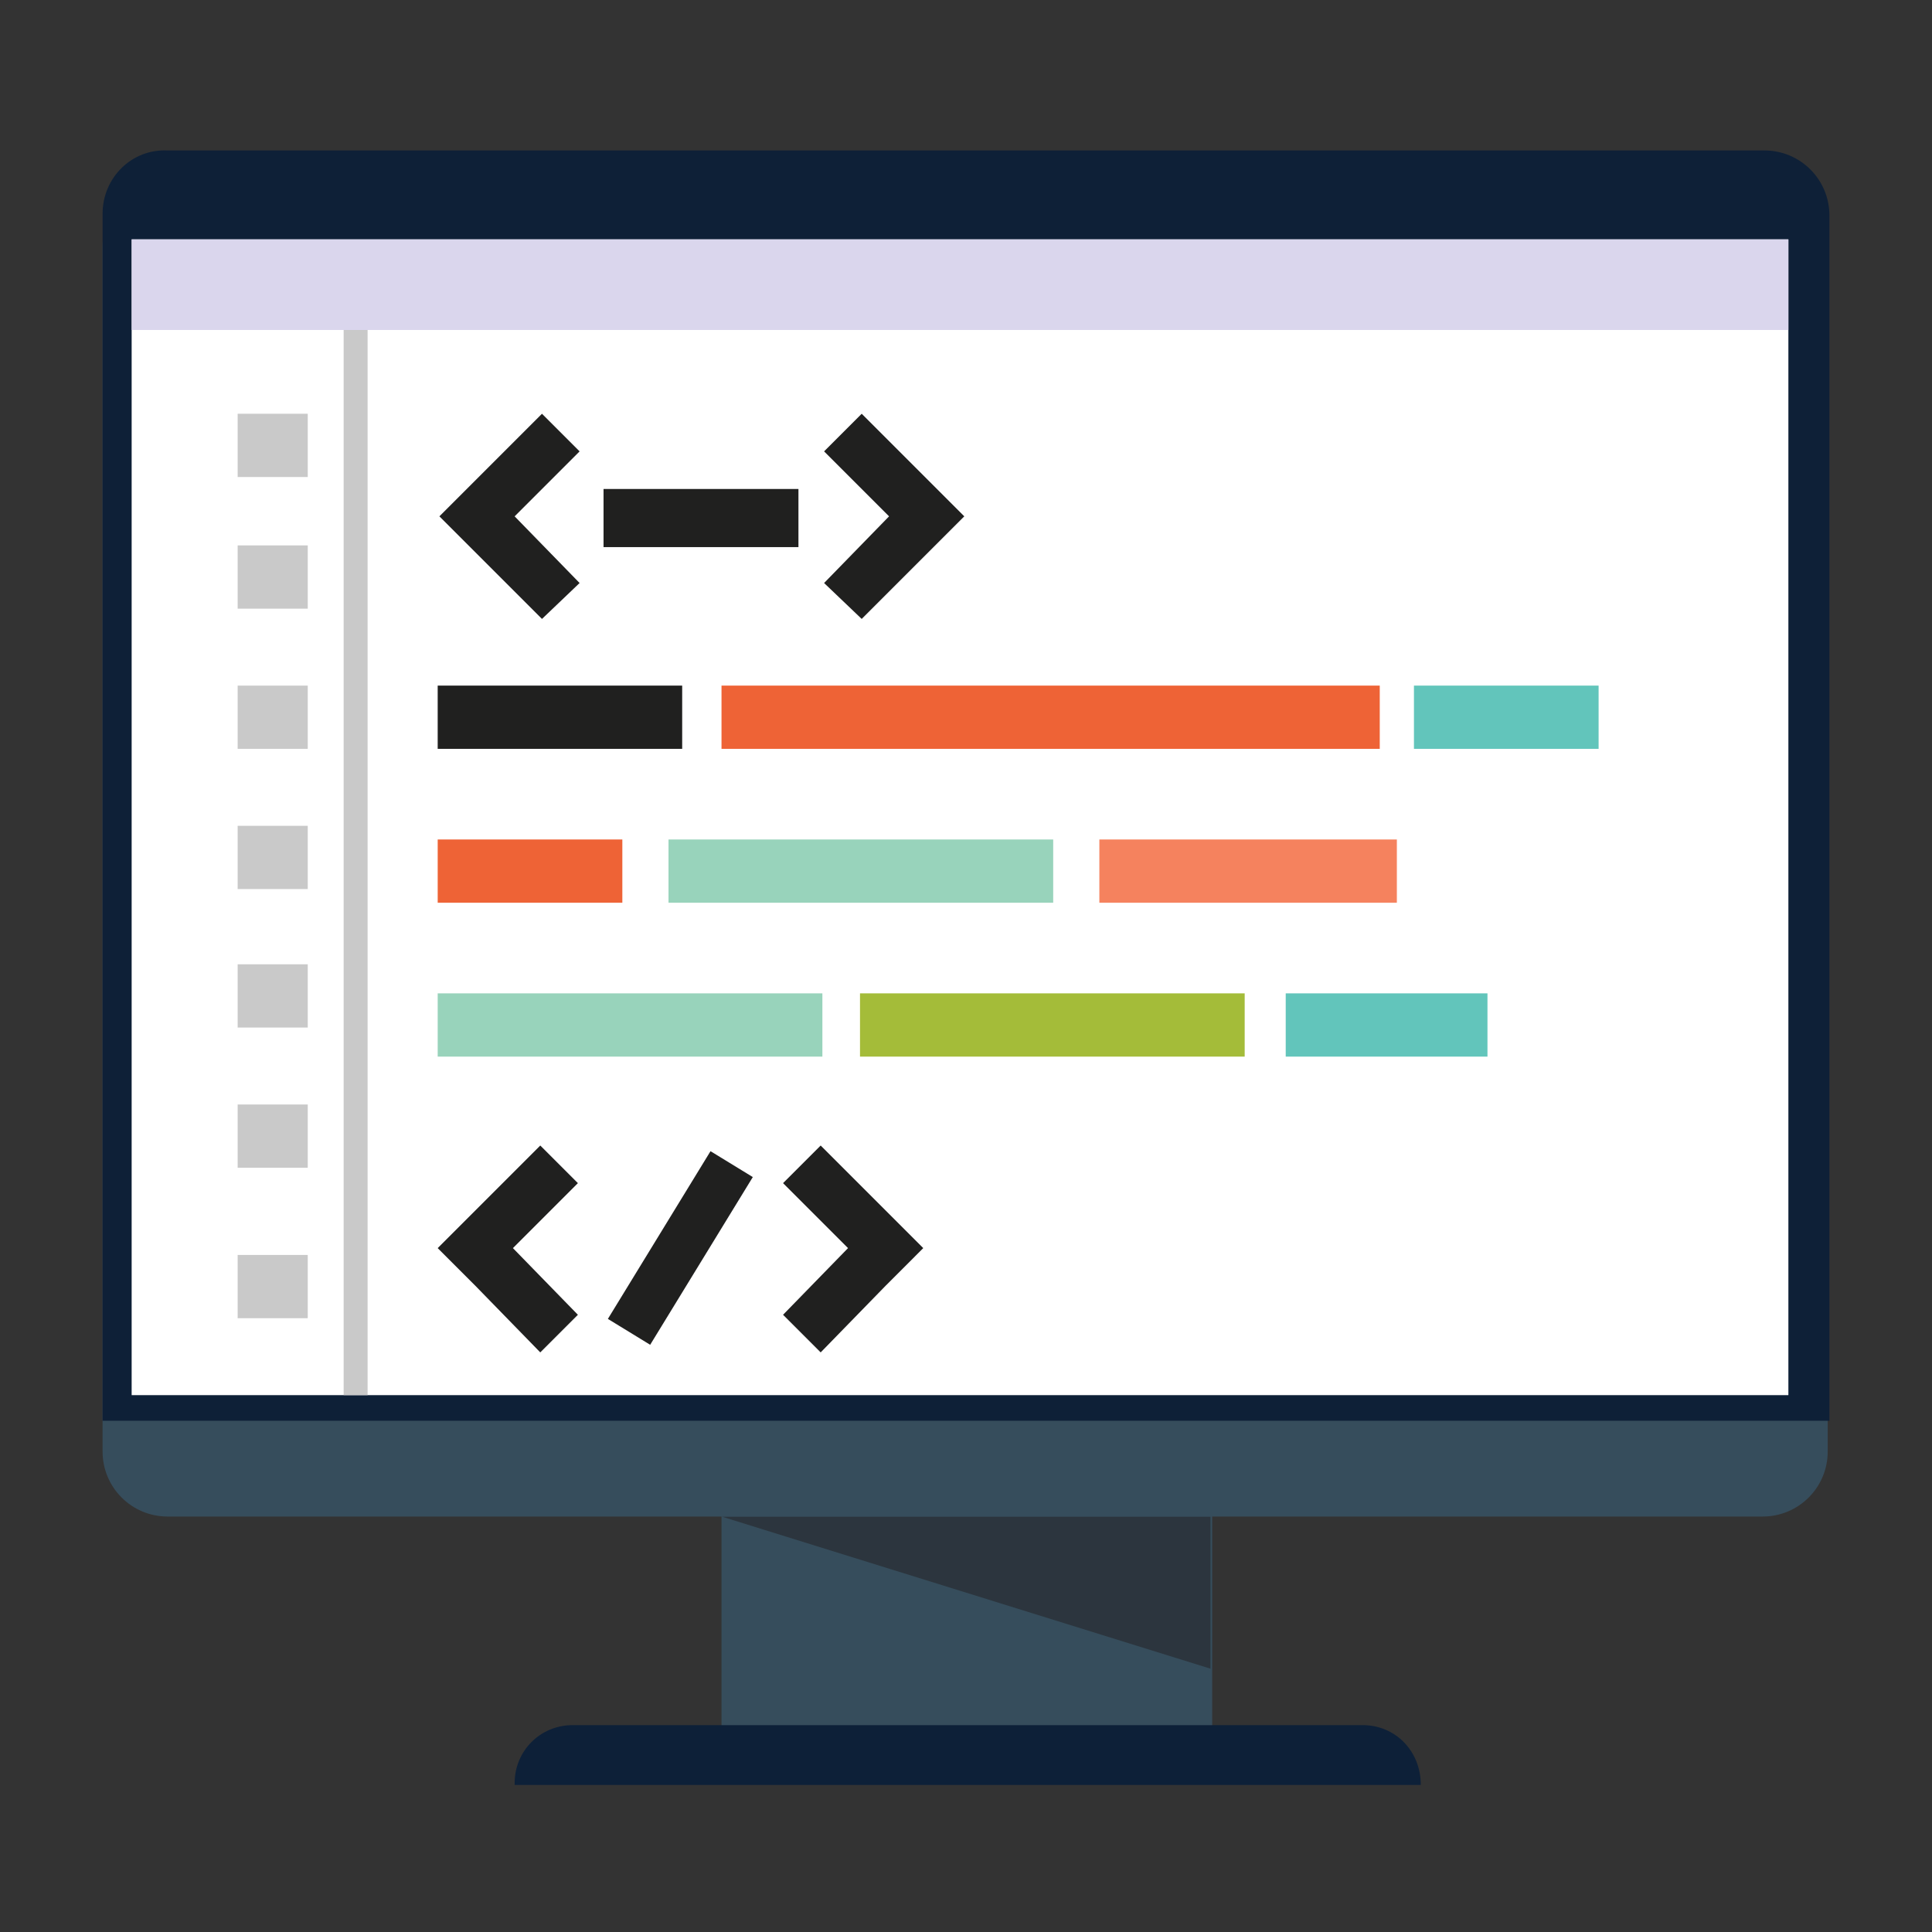 <?xml version="1.0" encoding="utf-8"?>
<!-- Generator: Adobe Illustrator 19.1.0, SVG Export Plug-In . SVG Version: 6.00 Build 0)  -->
<svg version="1.1" id="Layer_1" xmlns="http://www.w3.org/2000/svg" xmlns:xlink="http://www.w3.org/1999/xlink" x="0px" y="0px"
	 viewBox="0 0 113 113" style="enable-background:new 0 0 113 113;" xml:space="preserve">
<rect x="0" y="0" width="113" height="113" fill="#333333" stroke="none"/>
<style type="text/css">
	.st0{fill:#364D5C;}
	.st1{fill:#0D2038;}
	.st2{opacity:0.5;fill:#231F20;}
	.st3{fill:#0E2037;}
	.st4{fill:#FFFFFF;}
	.st5{opacity:0.8;fill:#D1CCE8;}
	.st6{fill:#C9C9C9;}
	.st7{fill:#62C5BB;}
	.st8{fill:#20201F;}
	.st9{fill:#EE6336;}
	.st10{fill:#98D3BB;}
	.st11{fill:#A4BC39;}
	.st12{fill:#F5825E;}
</style>
<g>
	<rect x="42.2" y="88.4" class="st0" width="28.7" height="14.3"/>
	<path class="st1" d="M83.1,104.4L83.1,104.4c0-2-1.5-3.5-3.4-3.5H33.5c-1.9,0-3.4,1.5-3.4,3.4v0.1H83.1z"/>
	<polygon class="st2" points="70.8,97.6 42.2,88.7 70.8,88.7 	"/>
	<path class="st0" d="M103.1,10.6c2.1,0,3.8,1.7,3.8,3.8v70.5c0,2.1-1.7,3.8-3.8,3.8H9.8C7.7,88.7,6,87,6,84.9V14.4
		c0-2.1,1.7-3.8,3.8-3.8H103.1z"/>
	<path class="st3" d="M107,83.1C107,83.1,107,83,107,83.1l0-70.5c0-2.1-1.7-3.8-3.8-3.8H9.8C7.7,8.7,6,10.4,6,12.5V83c0,0,0,0,0,0.1
		H107z"/>
	<rect x="7.7" y="14" class="st4" width="96.9" height="67.6"/>
	<rect x="7.7" y="14" class="st5" width="96.9" height="5.3"/>
	<g>
		<rect x="13.9" y="31.9" class="st6" width="4.1" height="3.7"/>
		<rect x="13.9" y="24.2" class="st6" width="4.1" height="3.7"/>
		<rect x="13.9" y="73.4" class="st6" width="4.1" height="3.7"/>
	</g>
	<rect x="82.7" y="40.1" class="st7" width="10.8" height="3.7"/>
	<rect x="25.6" y="40.1" class="st8" width="14.3" height="3.7"/>
	<rect x="42.2" y="40.1" class="st9" width="38.5" height="3.7"/>
	<rect x="13.9" y="40.1" class="st6" width="4.1" height="3.7"/>
	<rect x="13.9" y="64.6" class="st6" width="4.1" height="3.7"/>
	<rect x="25.6" y="58.1" class="st10" width="22.5" height="3.7"/>
	<rect x="50.3" y="58.1" class="st11" width="22.5" height="3.7"/>
	<rect x="75.2" y="58.1" class="st7" width="11.8" height="3.7"/>
	<rect x="13.9" y="56.4" class="st6" width="4.1" height="3.7"/>
	<rect x="25.6" y="49.1" class="st9" width="10.8" height="3.7"/>
	<rect x="64.3" y="49.1" class="st12" width="17.4" height="3.7"/>
	<rect x="39.1" y="49.1" class="st10" width="22.5" height="3.7"/>
	<rect x="13.9" y="48.3" class="st6" width="4.1" height="3.7"/>
	<rect x="20.1" y="19.3" class="st6" width="1.4" height="62.3"/>
	<g>
		<g>
			<polygon class="st8" points="33.8,69.2 31.6,67 27.8,70.8 27.8,70.8 25.6,73 25.6,73 25.6,73 27.8,75.2 27.8,75.2 31.6,79.1 
				33.8,76.9 30,73 			"/>
			<polygon class="st8" points="54,73 54,73 54,73 51.8,70.8 51.8,70.8 48,67 45.8,69.2 49.6,73 45.8,76.9 48,79.1 51.8,75.2 
				51.8,75.2 			"/>
			
				<rect x="38.3" y="67.3" transform="matrix(-0.853 -0.522 0.522 -0.853 35.567 156.054)" class="st8" width="2.9" height="11.5"/>
		</g>
	</g>
	<g>
		<g>
			<polygon class="st8" points="33.9,26.4 31.7,24.2 27.9,28 27.9,28 25.7,30.2 25.7,30.2 25.7,30.2 27.9,32.4 27.9,32.4 31.7,36.2 
				33.9,34.1 30.1,30.2 			"/>
			<polygon class="st8" points="56.4,30.2 56.4,30.2 56.4,30.2 54.2,28 54.2,28 50.4,24.2 48.2,26.4 52,30.2 48.2,34.1 50.4,36.2 
				54.2,32.4 54.2,32.4 			"/>
			<rect x="35.3" y="28.6" class="st8" width="11.4" height="3.4"/>
		</g>
	</g>
</g>
</svg>
